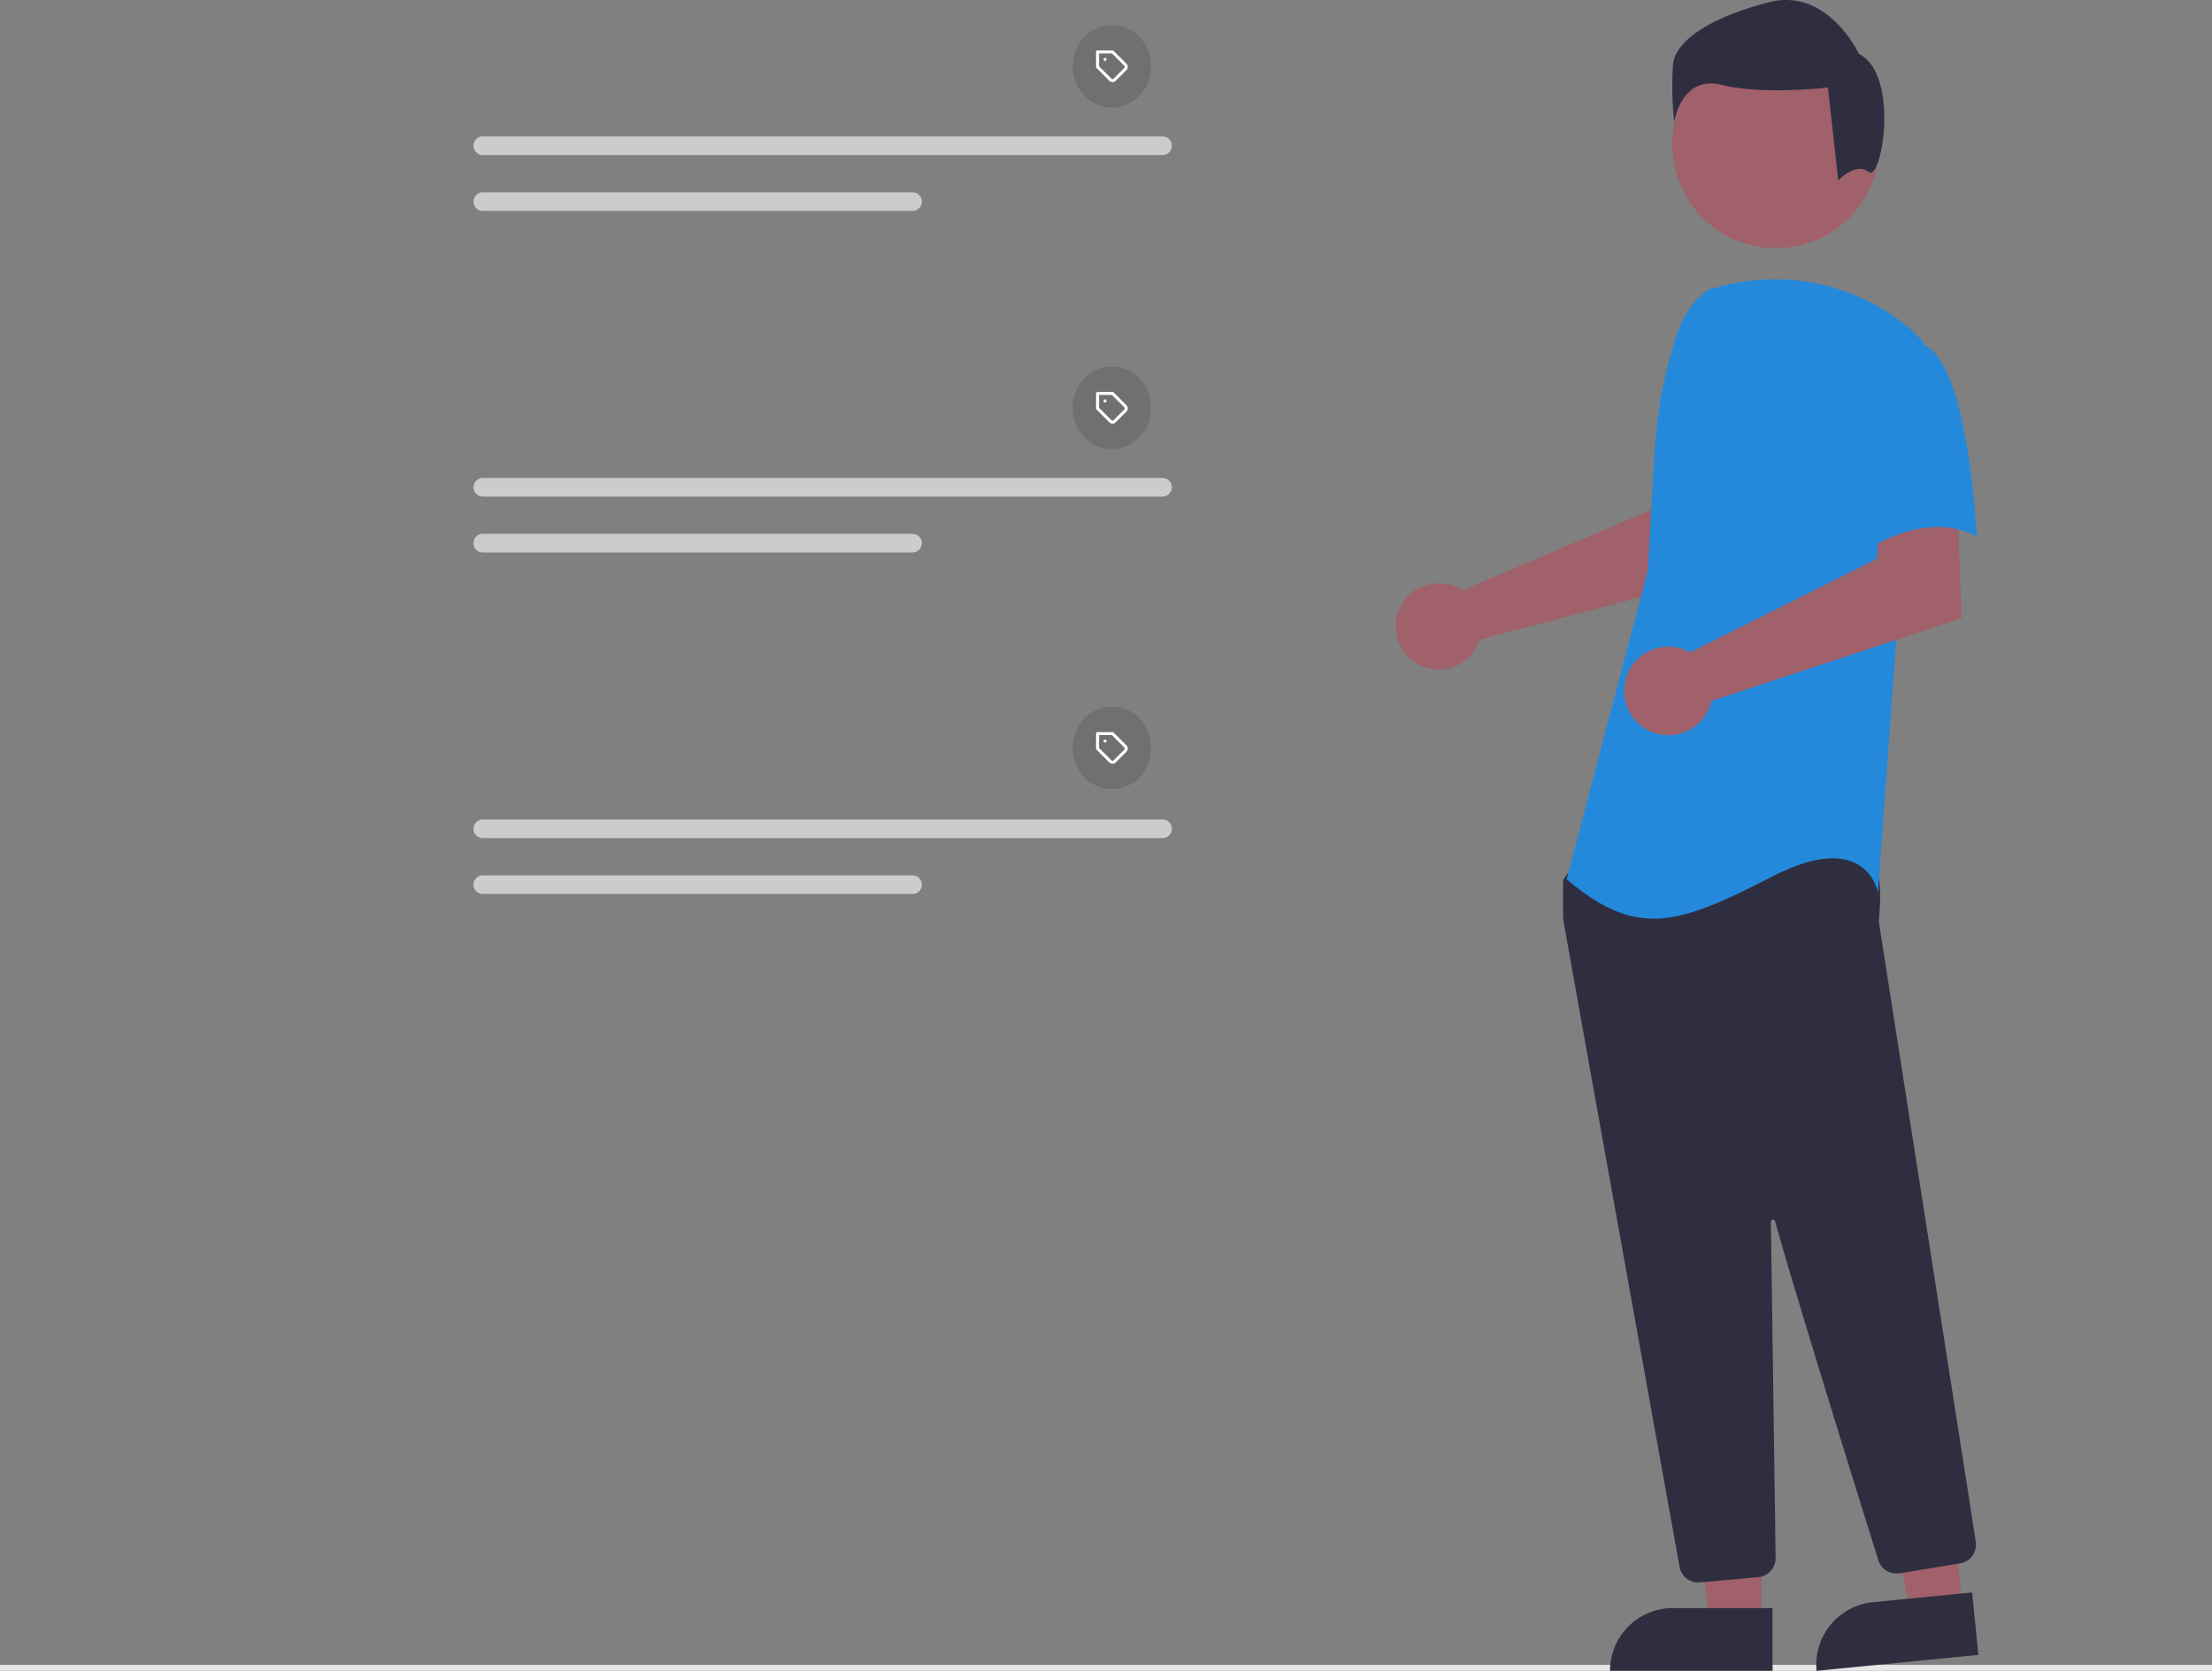 <svg xmlns="http://www.w3.org/2000/svg" width="738.22" height="557.747" viewBox="0 0 738.22 557.747">
  <rect x="0" y="0" width="738.22" height="557.747" fill="#808080" stroke="none"/>
  <g id="empty_tag_illus_" data-name="empty tag illus " transform="translate(0 0)">
    <rect id="Rectangle_256" data-name="Rectangle 256" width="738.22" height="2" transform="translate(0 555.747)" fill="#e6e6e6"/>
    <g id="Group_24" data-name="Group 24">
      <path id="Path_552" data-name="Path 552" d="M716.948,409.114a14.215,14.215,0,0,1,1.987,1.108l63.154-26.954,2.253-16.636,25.235-.155-1.491,38.158-83.357,22.047a14.938,14.938,0,0,1-.631,1.7,14.411,14.411,0,1,1-7.151-19.265Z" transform="translate(-230.89 -213.157)" fill="#a0616a"/>
      <path id="Path_553" data-name="Path 553" d="M818.754,754.875H801.491l-8.212-66.584h25.477Z" transform="translate(-230.89 -213.157)" fill="#a0616a"/>
      <path id="Path_554" data-name="Path 554" d="M789.161,749.943h33.292V770.9H768.2a20.962,20.962,0,0,1,20.962-20.962h0Z" transform="translate(-230.89 -213.157)" fill="#2f2e41"/>
      <path id="Path_555" data-name="Path 555" d="M885.89,750l-17.178,1.69-14.7-65.458,25.355-2.491Z" transform="translate(-230.89 -213.157)" fill="#a0616a"/>
      <path id="Path_556" data-name="Path 556" d="M855.946,747.993l33.126-3.263,2.054,20.857L837.145,770.9a20.958,20.958,0,0,1,18.8-22.911Z" transform="translate(-230.89 -213.157)" fill="#2f2e41"/>
      <circle id="Ellipse_84" data-name="Ellipse 84" cx="34.583" cy="34.583" r="34.583" transform="translate(558.086 13.685)" fill="#a0616a"/>
      <path id="Path_557" data-name="Path 557" d="M797.633,741.409a6.3,6.3,0,0,1-6.217-5.21c-8.929-49.59-38.141-211.772-38.84-216.268a1.985,1.985,0,0,1-.023-.312V507.525a2.1,2.1,0,0,1,.393-1.228l3.858-5.4a2.082,2.082,0,0,1,1.611-.88c22-1.031,94.036-4.054,97.516.294h0c3.495,4.365,2.253,17.611,1.971,20.22l.014.272,32.366,206.982a6.353,6.353,0,0,1-5.233,7.23l-20.214,3.33a6.366,6.366,0,0,1-7.076-4.355c-6.252-19.978-27.216-87.184-34.482-113.19a.7.7,0,0,0-1.381.2c.363,24.79,1.24,88.036,1.549,109.881l.032,2.353a6.362,6.362,0,0,1-5.763,6.387l-19.492,1.766a5.875,5.875,0,0,1-.589.022Z" transform="translate(-230.89 -213.157)" fill="#2f2e41"/>
      <path id="Path_99" data-name="Path 99" d="M801.611,309.607c-6.035,3.588-9.647,10.18-11.719,16.9a160.071,160.071,0,0,0-6.877,38.241l-2.191,38.86L753.711,506.636c23.5,19.883,37.053,15.363,68.686-.9s35.246,5.422,35.246,5.422l6.325-87.663,9.037-95.793a42.486,42.486,0,0,0-6.846-6.581A69.923,69.923,0,0,0,806.4,308.448Z" transform="translate(-230.89 -213.157)" fill="#2489db"/>
      <path id="Path_558" data-name="Path 558" d="M792.8,429.921a14.827,14.827,0,0,1,2.112.986l62.447-31.259,1.036-16.933,25.759-1.776,1.38,38.6-83.45,27.6a14.784,14.784,0,1,1-9.283-17.223Z" transform="translate(-230.89 -213.157)" fill="#a0616a"/>
      <path id="Path_101" data-name="Path 101" d="M872.555,328.133c15.363,5.422,18.071,64.171,18.071,64.171-18.075-9.941-39.765,6.326-39.765,6.326s-4.518-15.365-9.941-35.246a34.54,34.54,0,0,1,7.229-32.535S857.19,322.708,872.555,328.133Z" transform="translate(-230.89 -213.157)" fill="#2489db"/>
      <path id="Path_102" data-name="Path 102" d="M854.562,270.568c-4.309-3.447-10.187,2.816-10.187,2.816l-3.447-31.016s-21.543,2.581-35.334-.862-15.943,12.5-15.943,12.5a110.651,110.651,0,0,1-.431-19.391c.862-7.756,12.064-15.512,31.885-20.683s30.162,17.236,30.162,17.236C865.063,238.057,858.876,274.019,854.562,270.568Z" transform="translate(-230.89 -213.157)" fill="#2f2e41"/>
    </g>
    <path id="Path_504" data-name="Path 504" d="M392.02,258.709a3.107,3.107,0,0,0,0,6.214H618.878a3.107,3.107,0,1,0,0-6.214Z" transform="translate(-230.89 -213.157)" fill="#ccc"/>
    <path id="Path_505" data-name="Path 505" d="M392.02,277.351a3.107,3.107,0,0,0-.013,6.214H535.429a3.107,3.107,0,1,0,0-6.214Z" transform="translate(-230.89 -213.157)" fill="#ccc"/>
    <path id="Path_2431" data-name="Path 2431" d="M598.365,241.015,594.6,236l.891-.669,3.067,4.089,12.073-9.876.706.863Z" transform="translate(-230.89 -213.157)" fill="#fff"/>
    <path id="Path_506" data-name="Path 506" d="M392.02,372.709a3.107,3.107,0,0,0,0,6.214H618.878a3.107,3.107,0,1,0,0-6.214Z" transform="translate(-230.89 -213.157)" fill="#ccc"/>
    <path id="Path_507" data-name="Path 507" d="M392.02,391.351a3.107,3.107,0,1,0-.013,6.214H535.429a3.107,3.107,0,1,0,0-6.214Z" transform="translate(-230.89 -213.157)" fill="#ccc"/>
    <path id="Path_2431-2" data-name="Path 2431" d="M597.365,355.015,593.6,350l.891-.669,3.067,4.089,12.073-9.876.706.863Z" transform="translate(-230.89 -213.157)" fill="#fff"/>
    <path id="Path_508" data-name="Path 508" d="M392.02,486.709a3.107,3.107,0,0,0,0,6.214H618.878a3.107,3.107,0,1,0,0-6.214Z" transform="translate(-230.89 -213.157)" fill="#ccc"/>
    <path id="Path_509" data-name="Path 509" d="M392.02,505.351a3.107,3.107,0,1,0-.013,6.214H535.429a3.107,3.107,0,1,0,0-6.214Z" transform="translate(-230.89 -213.157)" fill="#ccc"/>
    <path id="Path_2429" data-name="Path 2429" d="M615.035,462.956c0,7.534-5.851,13.642-13.068,13.642S588.9,470.49,588.9,462.956c0-.171,0-.34.01-.51.133-7.533,6.092-13.525,13.308-13.384s12.956,6.361,12.821,13.894Z" transform="translate(-230.89 -213.157)" fill="#707070"/>
    <path id="Path_2429-2" data-name="Path 2429" d="M615.035,462.956c0,7.534-5.851,13.642-13.068,13.642S588.9,470.49,588.9,462.956c0-.171,0-.34.01-.51.133-7.533,6.092-13.525,13.308-13.384s12.956,6.361,12.821,13.894Z" transform="translate(-230.89 -326.708)" fill="#707070"/>
    <path id="Path_2429-3" data-name="Path 2429" d="M615.035,462.956c0,7.534-5.851,13.642-13.068,13.642S588.9,470.49,588.9,462.956c0-.171,0-.34.01-.51.133-7.533,6.092-13.525,13.308-13.384s12.956,6.361,12.821,13.894Z" transform="translate(-230.89 -440.708)" fill="#707070"/>
    <g id="Icon_feather-tag" data-name="Icon feather-tag" transform="translate(365.286 243.88)">
      <path id="Path_510" data-name="Path 510" d="M10.3,6.7,6.71,10.29a1,1,0,0,1-1.415,0L1,6V1H6l4.3,4.3A1,1,0,0,1,10.3,6.7Z" fill="none" stroke="#fff" stroke-linecap="round" stroke-linejoin="round" stroke-width="1"/>
      <path id="Path_511" data-name="Path 511" d="M3.5,3.5h0" fill="none" stroke="#fff" stroke-linecap="round" stroke-linejoin="round" stroke-width="1"/>
    </g>
    <g id="Icon_feather-tag-2" data-name="Icon feather-tag" transform="translate(365.286 130.329)">
      <path id="Path_510-2" data-name="Path 510" d="M10.3,6.7,6.71,10.29a1,1,0,0,1-1.415,0L1,6V1H6l4.3,4.3A1,1,0,0,1,10.3,6.7Z" fill="none" stroke="#fff" stroke-linecap="round" stroke-linejoin="round" stroke-width="1"/>
      <path id="Path_511-2" data-name="Path 511" d="M3.5,3.5h0" fill="none" stroke="#fff" stroke-linecap="round" stroke-linejoin="round" stroke-width="1"/>
    </g>
    <g id="Icon_feather-tag-3" data-name="Icon feather-tag" transform="translate(365.286 16.329)">
      <path id="Path_510-3" data-name="Path 510" d="M10.3,6.7,6.71,10.29a1,1,0,0,1-1.415,0L1,6V1H6l4.3,4.3A1,1,0,0,1,10.3,6.7Z" fill="none" stroke="#fff" stroke-linecap="round" stroke-linejoin="round" stroke-width="1"/>
      <path id="Path_511-3" data-name="Path 511" d="M3.5,3.5h0" fill="none" stroke="#fff" stroke-linecap="round" stroke-linejoin="round" stroke-width="1"/>
    </g>
  </g>
</svg>
